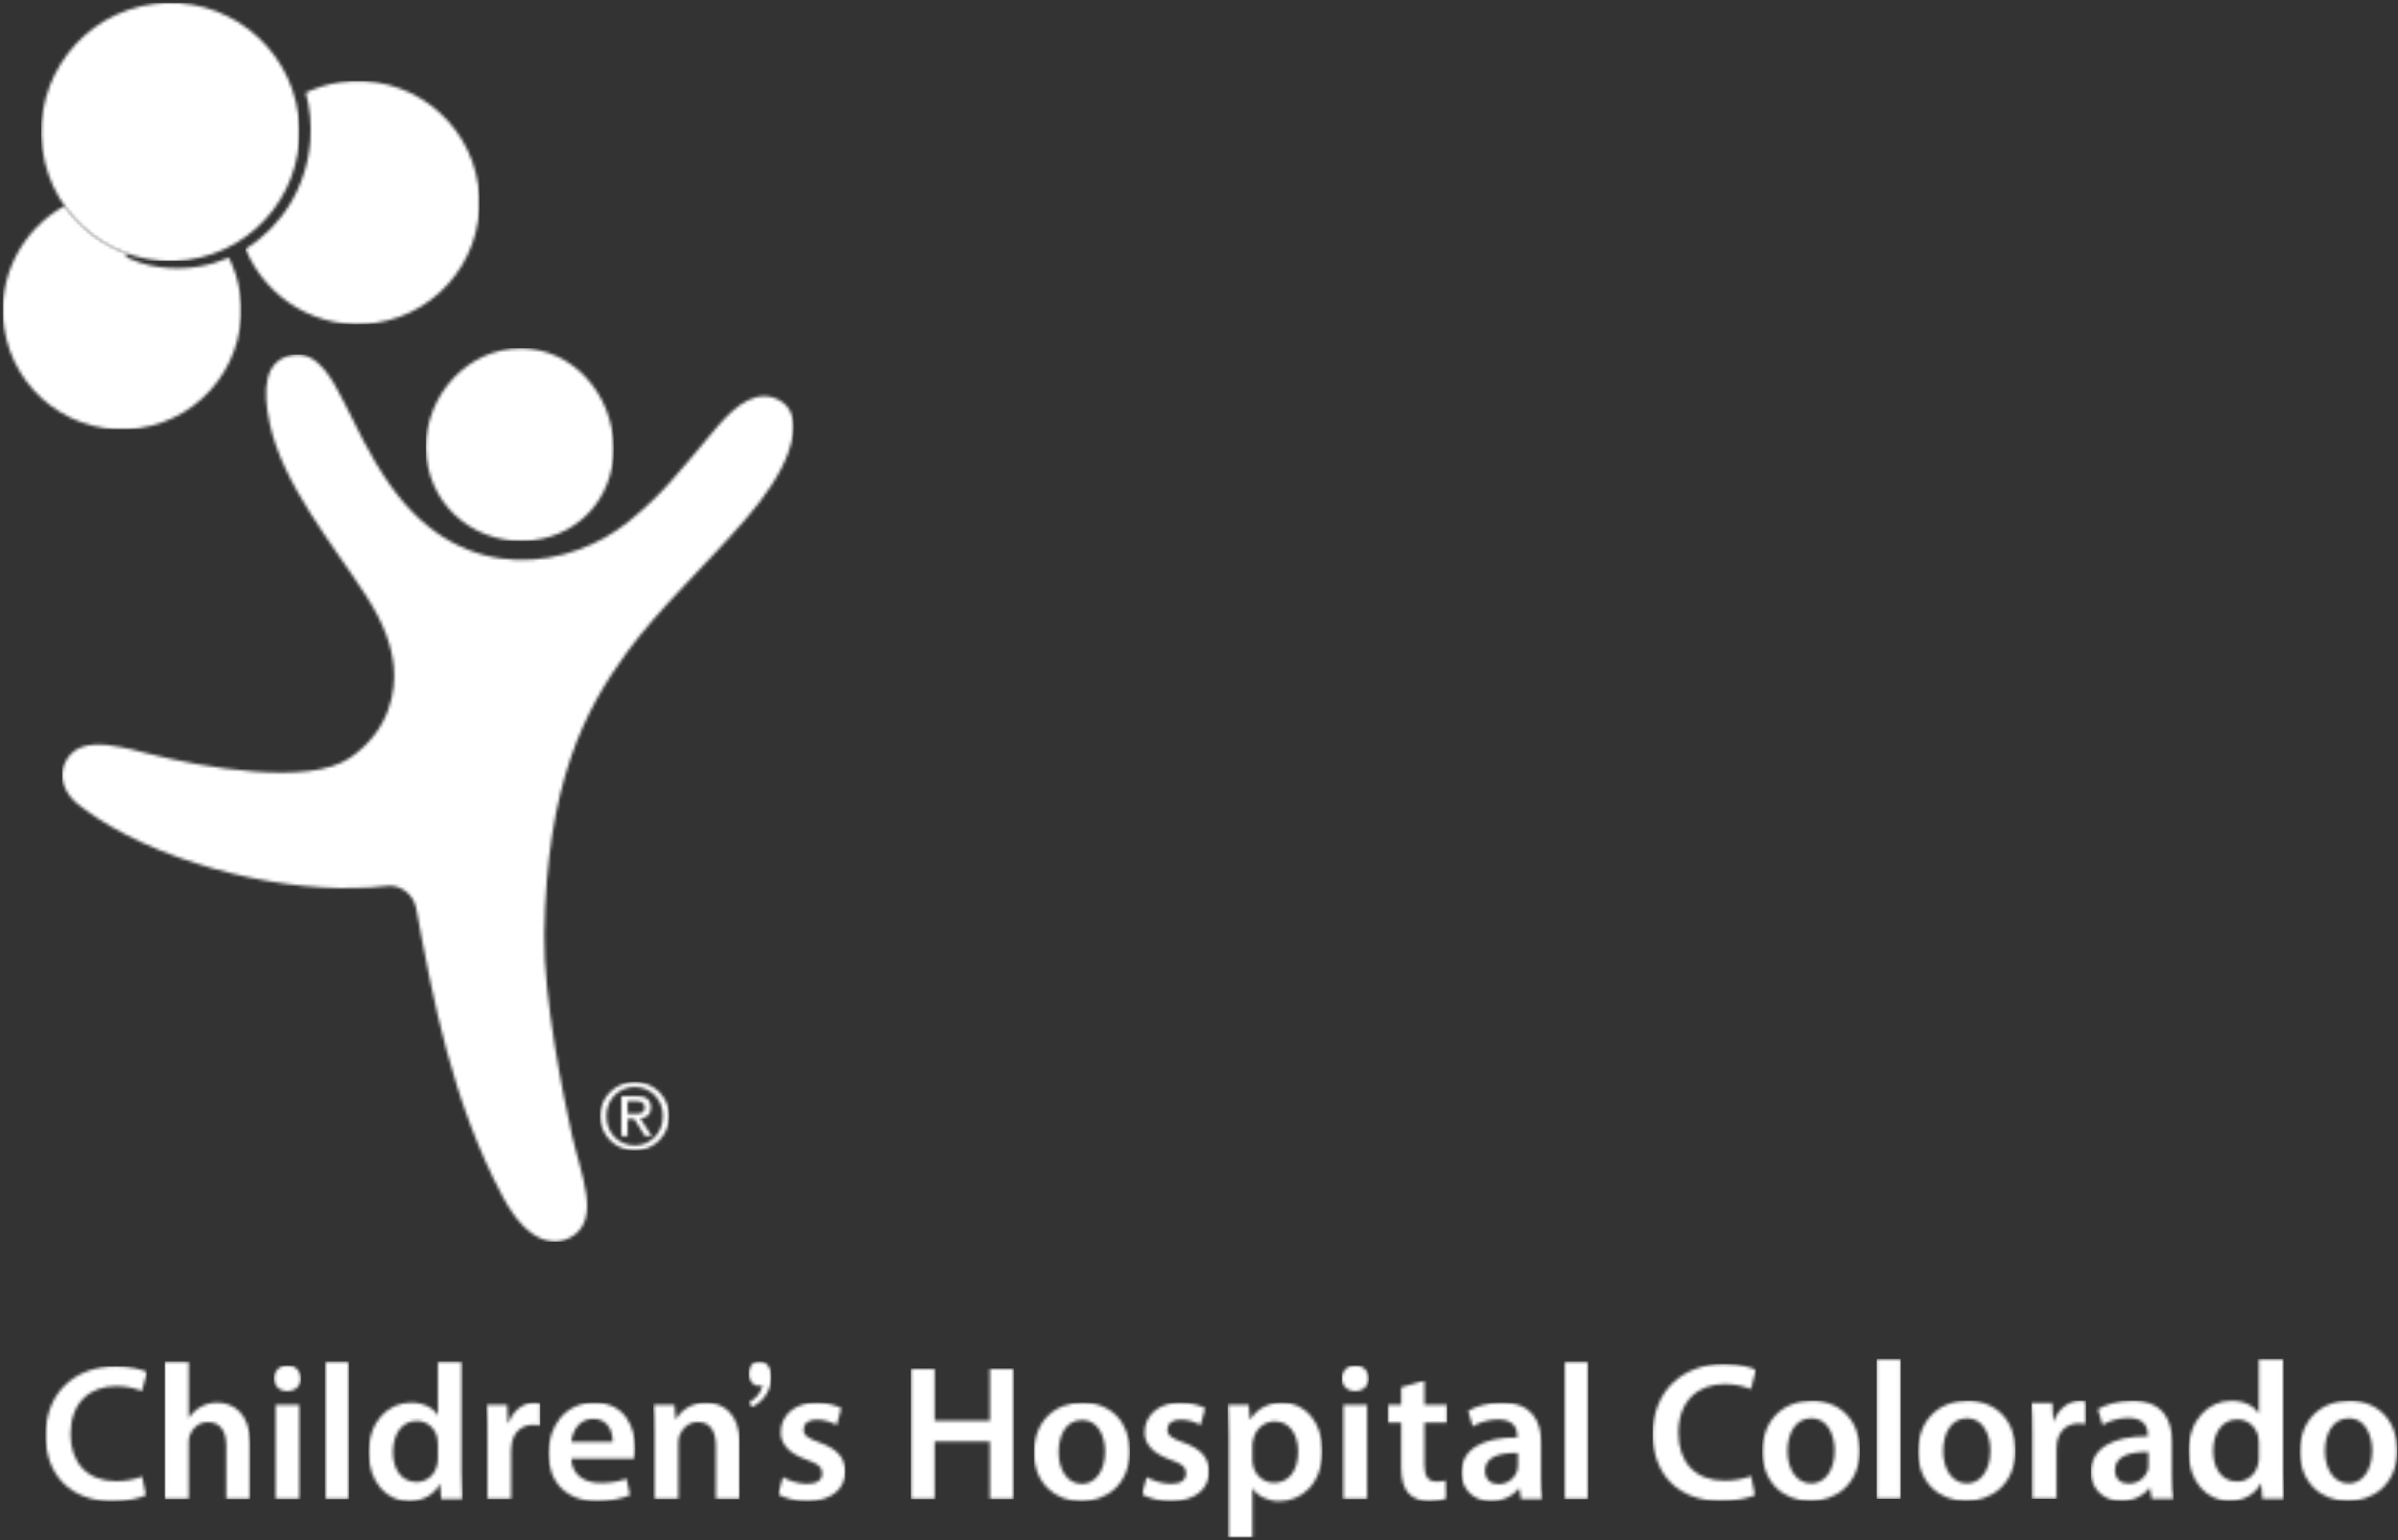 <?xml version="1.0" encoding="UTF-8"?>
<svg width="772px" height="496px" viewBox="0 0 772 496" version="1.1" xmlns="http://www.w3.org/2000/svg" xmlns:xlink="http://www.w3.org/1999/xlink">
    <rect x="0" y="0" width="772" height="496" fill="#333333" stroke="none"/>
    <title>childrens-hospital-colorado-logo</title>
    <defs>
        <path d="M241.058,451.671 C243.316,450.329 245.055,448.687 245.449,446.017 C242.9,447.171 241.058,444.563 241.058,442.689 C241.058,440.327 241.925,438.497 244.568,438.497 C247.286,438.497 248.301,441.043 248.301,443.364 C248.301,447.672 245.891,451.237 242.064,453.165 C242.064,453.165 245.891,451.237 242.064,453.165 L241.058,451.671 L241.058,451.671 Z" id="path-1"></path>
        <path d="M46.964,481.482 C45.154,482.443 41.174,483.441 36.122,483.441 C22.775,483.441 14.677,475.018 14.677,462.242 C14.677,448.38 24.277,440.028 37.11,440.028 C42.162,440.028 45.784,441.071 47.327,441.885 L45.663,448.004 C43.665,447.127 40.915,446.385 37.423,446.385 C28.892,446.385 22.708,451.748 22.708,461.853 C22.708,471.09 28.145,477.004 37.365,477.004 C40.481,477.004 43.723,476.382 45.726,475.452 C45.726,475.452 43.723,476.382 45.726,475.452 L46.964,481.482 L46.964,481.482 Z" id="path-3"></path>
        <path d="M53.013,438.484 L60.748,438.484 L60.748,456.538 L60.869,456.538 C61.804,455.116 63.109,453.859 64.665,453.049 C66.168,452.19 67.969,451.698 69.906,451.698 C75.083,451.698 80.507,455.116 80.507,464.858 L80.507,482.747 L72.834,482.747 L72.834,465.717 C72.834,461.298 71.216,457.983 66.968,457.983 C63.977,457.983 61.857,459.96 61.061,462.295 C60.802,462.908 60.748,463.718 60.748,464.599 L60.748,482.747 L53.013,482.747 L53.013,438.484 L53.013,438.484 Z" id="path-5"></path>
        <path d="M96.844,443.879 C96.844,446.191 95.14,448.003 92.462,448.003 C89.913,448.003 88.223,446.191 88.223,443.879 C88.223,441.53 89.98,439.727 92.529,439.727 C95.14,439.727 96.759,441.53 96.844,443.879 L96.844,443.879 Z M88.657,452.373 L96.397,452.373 L96.397,482.746 L88.657,482.746 L88.657,452.373 L88.657,452.373 Z" id="path-7"></path>
        <polygon id="path-9" points="104.631 438.484 112.362 438.484 112.362 482.746 104.631 482.746"></polygon>
        <path d="M148.622,438.484 L148.622,474.216 C148.622,477.321 148.751,480.68 148.881,482.747 L142.031,482.747 L141.705,477.943 L141.584,477.943 C139.777,481.306 136.107,483.44 131.68,483.44 C124.441,483.44 118.722,477.258 118.722,467.9 C118.633,457.728 125.004,451.698 132.297,451.698 C136.473,451.698 139.473,453.425 140.833,455.67 L140.971,455.67 L140.971,438.484 L148.622,438.484 L148.622,438.484 Z M140.971,465.033 C140.971,464.411 140.9,463.66 140.779,463.038 C140.099,460.05 137.658,457.598 134.162,457.598 C129.252,457.598 126.502,461.969 126.502,467.659 C126.502,473.196 129.252,477.258 134.112,477.258 C137.224,477.258 139.965,475.133 140.708,471.832 C140.9,471.139 140.971,470.396 140.971,469.587 C140.971,469.587 140.971,470.396 140.971,469.587 L140.971,465.033 L140.971,465.033 Z" id="path-11"></path>
        <path d="M156.865,462.157 C156.865,458.046 156.798,455.116 156.615,452.374 L163.277,452.374 L163.528,458.171 L163.773,458.171 C165.276,453.859 168.839,451.698 172.068,451.698 C172.81,451.698 173.244,451.752 173.879,451.859 L173.879,459.101 C173.244,458.985 172.568,458.855 171.634,458.855 C167.959,458.855 165.455,461.217 164.784,464.657 C164.654,465.333 164.529,466.156 164.529,467.023 L164.529,482.747 L156.865,482.747 L156.865,462.157 L156.865,462.157 Z" id="path-13"></path>
        <path d="M183.92,469.703 C184.099,475.201 188.396,477.567 193.261,477.567 C196.829,477.567 199.368,477.053 201.68,476.181 L202.798,481.481 C200.182,482.564 196.565,483.441 192.21,483.441 C182.355,483.441 176.56,477.321 176.56,468.021 C176.56,459.607 181.662,451.699 191.383,451.699 C201.3,451.699 204.483,459.786 204.483,466.46 C204.483,467.896 204.354,469.023 204.238,469.703 C204.238,469.703 204.354,469.023 204.238,469.703 L183.92,469.703 L183.92,469.703 Z M197.24,464.344 C197.316,461.535 196.077,456.919 190.967,456.919 C186.214,456.919 184.22,461.218 183.92,464.344 C183.92,464.344 184.22,461.218 183.92,464.344 L197.24,464.344 L197.24,464.344 Z" id="path-15"></path>
        <path d="M210.647,461.427 C210.647,457.938 210.588,454.999 210.405,452.374 L217.143,452.374 L217.514,456.923 L217.698,456.923 C219.008,454.566 222.299,451.698 227.36,451.698 C232.654,451.698 238.131,455.116 238.131,464.72 L238.131,482.747 L230.463,482.747 L230.463,465.601 C230.463,461.217 228.849,457.938 224.669,457.938 C221.619,457.938 219.509,460.108 218.69,462.416 C218.449,463.109 218.377,464.026 218.377,464.903 L218.377,482.747 L210.647,482.747 L210.647,461.427 L210.647,461.427 Z" id="path-17"></path>
        <path d="M252.026,475.704 C253.761,476.76 257.074,477.869 259.82,477.869 C263.191,477.869 264.68,476.505 264.68,474.505 C264.68,472.448 263.433,471.392 259.69,470.095 C253.761,468.019 251.275,464.798 251.342,461.215 C251.342,455.874 255.76,451.701 262.811,451.701 C266.173,451.701 269.098,452.564 270.85,453.49 L269.357,458.93 C268.047,458.169 265.61,457.172 262.932,457.172 C260.2,457.172 258.706,458.482 258.706,460.357 C258.706,462.293 260.124,463.224 263.987,464.597 C269.473,466.592 272.031,469.384 272.107,473.893 C272.107,479.372 267.792,483.438 259.748,483.438 C256.082,483.438 252.764,482.494 250.52,481.238 C250.52,481.238 252.764,482.494 250.52,481.238 L252.026,475.704 L252.026,475.704 Z" id="path-19"></path>
        <polygon id="path-21" points="300.903 440.708 300.903 457.541 318.68 457.541 318.68 440.708 326.349 440.708 326.349 482.743 318.68 482.743 318.68 464.215 300.903 464.215 300.903 482.743 293.252 482.743 293.252 440.708"></polygon>
        <path d="M363.681,467.269 C363.681,478.439 355.834,483.44 348.113,483.44 C339.514,483.44 332.888,477.509 332.888,467.788 C332.888,457.795 339.443,451.698 348.595,451.698 C357.627,451.698 363.681,458.046 363.681,467.269 L363.681,467.269 Z M340.802,467.596 C340.802,473.438 343.673,477.871 348.336,477.871 C352.704,477.871 355.767,473.568 355.767,467.466 C355.767,462.734 353.648,457.299 348.412,457.299 C342.984,457.299 340.802,462.541 340.802,467.596 L340.802,467.596 Z" id="path-23"></path>
        <path d="M369.16,475.704 C370.908,476.76 374.208,477.869 376.962,477.869 C380.329,477.869 381.818,476.505 381.818,474.505 C381.818,472.448 380.57,471.392 376.832,470.095 C370.908,468.019 368.408,464.798 368.489,461.215 C368.489,455.874 372.902,451.701 379.949,451.701 C383.325,451.701 386.244,452.564 387.984,453.49 L386.495,458.93 C385.189,458.169 382.748,457.172 380.083,457.172 C377.333,457.172 375.831,458.482 375.831,460.357 C375.831,462.293 377.271,463.224 381.129,464.597 C386.62,466.592 389.164,469.384 389.236,473.893 C389.236,479.372 384.934,483.438 376.89,483.438 C373.215,483.438 369.902,482.494 367.666,481.238 C367.666,481.238 369.902,482.494 367.666,481.238 L369.16,475.704 L369.16,475.704 Z" id="path-25"></path>
        <path d="M395.52,462.467 C395.52,458.481 395.404,455.252 395.287,452.371 L402.017,452.371 L402.383,457.059 L402.522,457.059 C404.753,453.615 408.317,451.7 412.918,451.7 C419.897,451.7 425.692,457.685 425.692,467.146 C425.692,478.137 418.78,483.437 411.862,483.437 C408.066,483.437 404.874,481.805 403.322,479.371 L403.193,479.371 L403.193,495.095 L395.52,495.095 L395.52,462.467 L395.52,462.467 Z M403.193,470.027 C403.193,470.765 403.26,471.449 403.452,472.143 C404.181,475.247 406.931,477.51 410.172,477.51 C415.046,477.51 417.912,473.435 417.912,467.464 C417.912,462.105 415.283,457.73 410.356,457.73 C407.19,457.73 404.252,460.047 403.519,463.411 C403.322,464.028 403.193,464.722 403.193,465.334 C403.193,465.334 403.193,464.722 403.193,465.334 L403.193,470.027 L403.193,470.027 Z" id="path-27"></path>
        <path d="M440.599,443.879 C440.599,446.191 438.918,448.003 436.24,448.003 C433.682,448.003 432.001,446.191 432.001,443.879 C432.001,441.53 433.749,439.727 436.302,439.727 C438.918,439.727 440.55,441.53 440.599,443.879 L440.599,443.879 Z M432.444,452.373 L440.161,452.373 L440.161,482.746 L432.444,482.746 L432.444,452.373 L432.444,452.373 Z" id="path-29"></path>
        <path d="M458.566,444.565 L458.566,452.371 L465.863,452.371 L465.863,458.119 L458.566,458.119 L458.566,471.507 C458.566,475.197 459.563,477.125 462.5,477.125 C463.922,477.125 464.606,477.005 465.483,476.758 L465.603,482.614 C464.486,483.057 462.5,483.437 460.055,483.437 C457.265,483.437 454.886,482.444 453.455,480.892 C451.836,479.12 451.09,476.383 451.09,472.397 L451.09,458.119 L446.712,458.119 L446.712,452.371 L451.09,452.371 L451.09,446.775 L458.566,444.565 L458.566,444.565 Z" id="path-31"></path>
        <path d="M496.145,475.452 C496.145,478.189 496.266,480.891 496.592,482.748 L489.662,482.748 L489.175,479.375 L488.978,479.375 C487.113,481.75 483.939,483.437 480,483.437 C473.896,483.437 470.476,478.99 470.476,474.374 C470.476,466.716 477.254,462.842 488.473,462.909 L488.473,462.417 C488.473,460.431 487.663,457.125 482.32,457.125 C479.324,457.125 476.208,458.047 474.138,459.353 L472.64,454.37 C474.889,453.001 478.815,451.699 483.595,451.699 C493.351,451.699 496.145,457.868 496.145,464.466 C496.145,464.466 496.145,457.868 496.145,464.466 L496.145,475.452 L496.145,475.452 Z M488.669,467.897 C483.237,467.789 478.077,468.952 478.077,473.569 C478.077,476.57 480,477.943 482.436,477.943 C485.477,477.943 487.721,475.948 488.423,473.761 C488.602,473.197 488.669,472.571 488.669,472.07 C488.669,472.07 488.669,472.571 488.669,472.07 L488.669,467.897 L488.669,467.897 Z" id="path-33"></path>
        <polygon id="path-35" points="503.575 438.484 511.315 438.484 511.315 482.746 503.575 482.746"></polygon>
        <path d="M564.995,481.467 C563.153,482.357 559.097,483.368 553.902,483.368 C540.336,483.368 532.1,474.873 532.1,461.816 C532.1,447.743 541.923,439.258 554.975,439.258 C560.108,439.258 563.716,440.34 565.303,441.154 L563.658,447.372 C561.632,446.486 558.771,445.722 555.288,445.722 C546.618,445.722 540.336,451.179 540.336,461.44 C540.336,470.897 545.786,476.846 555.229,476.846 C558.342,476.846 561.632,476.211 563.716,475.316 C563.716,475.316 561.632,476.211 563.716,475.316 L564.995,481.467 L564.995,481.467 Z" id="path-37"></path>
        <path d="M598.698,466.966 C598.698,478.297 590.713,483.365 582.861,483.365 C574.182,483.365 567.404,477.425 567.404,467.458 C567.404,457.326 574.048,451.109 583.375,451.109 C592.546,451.109 598.698,457.577 598.698,466.966 L598.698,466.966 Z M575.448,467.275 C575.448,473.22 578.421,477.724 583.111,477.724 C587.547,477.724 590.641,473.421 590.641,467.141 C590.641,462.323 588.499,456.74 583.179,456.74 C577.665,456.74 575.448,462.144 575.448,467.275 L575.448,467.275 Z" id="path-39"></path>
        <polygon id="path-41" points="604.147 437.674 611.936 437.674 611.936 482.67 604.147 482.67"></polygon>
        <path d="M648.816,466.966 C648.816,478.297 640.839,483.365 632.979,483.365 C624.295,483.365 617.517,477.425 617.517,467.458 C617.517,457.326 624.179,451.109 633.484,451.109 C642.672,451.109 648.816,457.577 648.816,466.966 L648.816,466.966 Z M625.574,467.275 C625.574,473.22 628.548,477.724 633.233,477.724 C637.669,477.724 640.776,473.421 640.776,467.141 C640.776,462.323 638.621,456.74 633.296,456.74 C627.783,456.74 625.574,462.144 625.574,467.275 L625.574,467.275 Z" id="path-43"></path>
        <path d="M654.28,461.759 C654.28,457.577 654.209,454.531 654.021,451.802 L660.732,451.802 L661.05,457.631 L661.237,457.631 C662.767,453.341 666.37,451.109 669.733,451.109 C670.493,451.109 670.931,451.18 671.566,451.301 L671.566,458.588 C670.869,458.467 670.167,458.387 669.223,458.387 C665.548,458.387 662.959,460.739 662.257,464.296 C662.127,464.993 662.069,465.817 662.069,466.635 L662.069,482.672 L654.28,482.672 L654.28,461.759 L654.28,461.759 Z" id="path-45"></path>
        <path d="M699.258,475.264 C699.258,478.046 699.379,480.779 699.773,482.672 L692.735,482.672 L692.162,479.25 L691.975,479.25 C690.128,481.656 686.9,483.365 682.853,483.365 C676.643,483.365 673.155,478.874 673.155,474.181 C673.155,466.461 680.063,462.462 691.46,462.524 L691.46,462.014 C691.46,459.983 690.638,456.624 685.192,456.624 C682.151,456.624 678.981,457.577 676.898,458.901 L675.373,453.828 C677.653,452.442 681.646,451.109 686.52,451.109 C696.406,451.109 699.258,457.389 699.258,464.17 C699.258,464.17 699.258,457.389 699.258,464.17 L699.258,475.264 L699.258,475.264 Z M691.648,467.588 C686.144,467.539 680.886,468.67 680.886,473.358 C680.886,476.405 682.853,477.791 685.313,477.791 C688.487,477.791 690.705,475.761 691.46,473.546 C691.648,472.974 691.648,472.406 691.648,471.833 C691.648,471.833 691.648,472.406 691.648,471.833 L691.648,467.588 L691.648,467.588 Z" id="path-47"></path>
        <path d="M734.997,437.676 L734.997,473.994 C734.997,477.165 735.118,480.587 735.256,482.672 L728.348,482.672 L727.959,477.791 L727.834,477.791 C725.997,481.213 722.259,483.365 717.823,483.365 C710.41,483.365 704.593,477.107 704.593,467.588 C704.526,457.259 710.982,451.109 718.4,451.109 C722.639,451.109 725.679,452.817 727.079,455.103 L727.199,455.103 L727.199,437.676 L734.997,437.676 L734.997,437.676 Z M727.199,464.671 C727.199,464.041 727.146,463.218 727.011,462.591 C726.318,459.599 723.846,457.13 720.3,457.13 C715.297,457.13 712.502,461.558 712.502,467.275 C712.502,472.974 715.297,477.107 720.233,477.107 C723.403,477.107 726.189,474.946 726.949,471.587 C727.146,470.894 727.199,470.129 727.199,469.297 C727.199,469.297 727.199,470.129 727.199,469.297 L727.199,464.671 L727.199,464.671 Z" id="path-49"></path>
        <path d="M771.754,466.966 C771.754,478.297 763.763,483.365 755.907,483.365 C747.238,483.365 740.446,477.425 740.446,467.458 C740.446,457.326 747.104,451.109 756.413,451.109 C765.606,451.109 771.754,457.577 771.754,466.966 L771.754,466.966 Z M748.49,467.275 C748.49,473.22 751.476,477.724 756.167,477.724 C760.593,477.724 763.696,473.421 763.696,467.141 C763.696,462.323 761.546,456.74 756.225,456.74 C750.712,456.74 748.49,462.144 748.49,467.275 L748.49,467.275 Z" id="path-51"></path>
        <path d="M96.036,37.051 C93.04,14.287 72.155,-1.722 49.414,1.284 C26.659,4.281 10.648,25.166 13.657,47.926 C16.648,70.677 37.529,86.691 60.283,83.694 C83.029,80.692 99.031,59.807 96.036,37.051 L96.036,37.051 Z" id="path-53"></path>
        <path d="M197.339,140.819 C195.475,123.727 181.305,110.526 164.547,112.351 C147.816,114.176 135.439,130.289 137.326,147.39 C139.199,164.482 154.54,175.835 171.308,174.01 C188.048,172.167 199.213,157.897 197.339,140.819 L197.339,140.819 Z" id="path-55"></path>
        <path d="M86.842,136.464 C91.027,155.869 106.914,174.992 117.797,191.789 C123.788,201.039 126.18,208.411 126.766,214.768 C127.437,222.171 125.809,235.022 112.682,244.045 C99.348,253.219 64.982,247.114 47.643,242.672 C43.283,241.553 40.126,240.735 38.271,240.498 C26.319,238.051 22.948,242.175 21.383,244.747 C18.883,248.827 19.407,255.143 26.386,260.019 C49.301,277.303 87.602,286.8 114.318,285.95 C118.611,285.919 120.216,285.717 124.316,285.337 C128.398,284.666 133.075,287.574 134.01,292.687 C139.353,321.731 145.532,354.744 161.87,385.443 C169.985,400.701 178.709,401.475 184.012,398.304 C193.58,392.578 186.954,378.277 184.034,365.112 C181.378,353.026 174.957,321.704 175.244,301.007 C175.914,251.927 188.403,228.451 201.816,210.075 C212.19,195.855 227.101,182.221 240.305,166.873 C246.296,159.899 251.188,152.787 253.683,145.996 C257.117,136.567 255.203,131.306 251.049,128.962 C244.222,125.156 237.461,129.638 230.513,137.878 C217.452,153.386 213.366,158.996 202.339,167.973 C184.521,182.489 149.663,190.205 125.724,156.397 C118.897,146.77 114.56,136.97 110.531,129.097 C107.106,122.418 102.425,113.212 94.533,114.299 C84.946,115.614 84.472,125.464 86.842,136.464 L86.842,136.464 Z" id="path-57"></path>
        <path d="M41.94,81.977 C33.374,79.213 25.96,73.644 20.805,66.29 C7.176,73.805 -1.069,89.179 1.315,105.484 C4.404,126.463 23.908,140.965 44.865,137.857 C65.821,134.801 80.322,115.285 77.232,94.31 C76.646,90.262 75.399,86.455 73.686,82.961 C67.695,85.596 61.06,86.764 54.183,86.303 C50.199,86.043 45.92,85.256 41.225,83.06 C40.684,82.809 40.402,82.416 40.487,82.174 C40.599,81.87 41.238,81.754 41.94,81.977 L41.94,81.977 Z" id="path-59"></path>
        <path d="M153.917,59.532 C150.764,38.141 130.881,23.344 109.481,26.493 C105.551,27.066 101.853,28.22 98.437,29.83 C99.752,34.746 100.328,39.976 99.895,45.379 C98.719,60.346 90.554,73.028 79.045,80.163 C85.707,96.392 102.738,106.662 120.883,103.983 C142.282,100.838 157.06,80.937 153.917,59.532 L153.917,59.532 Z" id="path-61"></path>
        <path d="M194.095,355.046 C194.681,353.717 195.49,352.545 196.505,351.566 C197.529,350.582 198.696,349.812 200.055,349.249 C201.396,348.685 202.836,348.403 204.343,348.403 C205.863,348.403 207.285,348.685 208.631,349.249 C209.968,349.812 211.139,350.582 212.145,351.566 C213.151,352.545 213.947,353.717 214.538,355.046 C215.123,356.388 215.423,357.842 215.423,359.394 C215.423,360.991 215.123,362.463 214.538,363.813 C213.947,365.164 213.151,366.332 212.145,367.329 C211.139,368.327 209.968,369.092 208.631,369.646 C207.285,370.206 205.863,370.47 204.343,370.47 C202.836,370.47 201.396,370.206 200.055,369.646 C198.696,369.092 197.529,368.327 196.505,367.329 C195.49,366.332 194.681,365.164 194.095,363.813 C193.505,362.463 193.21,360.991 193.21,359.394 C193.21,357.842 193.505,356.388 194.095,355.046 L194.095,355.046 Z M195.915,363.165 C196.38,364.319 197.024,365.316 197.828,366.162 C198.66,366.998 199.621,367.669 200.73,368.148 C201.844,368.644 203.055,368.882 204.343,368.882 C205.626,368.882 206.82,368.644 207.92,368.148 C209.024,367.669 209.977,366.998 210.804,366.162 C211.622,365.316 212.253,364.319 212.722,363.165 C213.183,362.015 213.415,360.758 213.415,359.394 C213.415,358.079 213.183,356.844 212.722,355.712 C212.253,354.567 211.622,353.579 210.804,352.733 C209.977,351.897 209.024,351.248 207.92,350.756 C206.82,350.286 205.626,350.036 204.343,350.036 C203.055,350.036 201.844,350.286 200.73,350.756 C199.621,351.248 198.66,351.897 197.828,352.733 C197.024,353.579 196.38,354.567 195.915,355.712 C195.45,356.844 195.222,358.079 195.222,359.394 C195.222,360.758 195.45,362.015 195.915,363.165 L195.915,363.165 Z M205.018,352.979 C206.565,352.979 207.696,353.283 208.434,353.905 C209.172,354.514 209.548,355.435 209.548,356.683 C209.548,357.842 209.212,358.687 208.573,359.228 C207.92,359.77 207.111,360.087 206.149,360.186 L209.843,365.893 L207.679,365.893 L204.169,360.338 L202.045,360.338 L202.045,365.893 L200.033,365.893 L200.033,352.979 L205.018,352.979 L205.018,352.979 Z M204.133,358.701 C204.589,358.701 205.018,358.687 205.421,358.656 C205.827,358.633 206.181,358.548 206.498,358.405 C206.816,358.276 207.071,358.07 207.254,357.784 C207.437,357.493 207.531,357.095 207.531,356.585 C207.531,356.164 207.451,355.811 207.281,355.56 C207.111,355.314 206.901,355.113 206.637,354.974 C206.369,354.831 206.06,354.742 205.716,354.684 C205.371,354.634 205.036,354.621 204.701,354.621 L202.045,354.621 L202.045,358.701 L204.133,358.701 L204.133,358.701 Z" id="path-63"></path>
    </defs>
    <g id="Page-1" stroke="none" stroke-width="1" fill="none" fill-rule="evenodd">
        <g id="childrens-hospital-colorado-logo">
            <mask id="mask-2" fill="white">
                <use xlink:href="#path-1"></use>
            </mask>
            <g id="path-1"></g>
            <polygon id="Fill-1" fill="#FFFFFF" fill-rule="nonzero" mask="url(#mask-2)" points="241.02 438.4 248.34 438.4 248.34 453.28 241.02 453.28"></polygon>
            <mask id="mask-4" fill="white">
                <use xlink:href="#path-3"></use>
            </mask>
            <g id="path-3"></g>
            <polygon id="Fill-4" fill="#FFFFFF" fill-rule="nonzero" mask="url(#mask-4)" points="14.58 439.96 47.34 439.96 47.34 483.52 14.58 483.52"></polygon>
            <mask id="mask-6" fill="white">
                <use xlink:href="#path-5"></use>
            </mask>
            <g id="path-5"></g>
            <polygon id="Fill-7" fill="#FFFFFF" fill-rule="nonzero" mask="url(#mask-6)" points="52.98 438.4 80.58 438.4 80.58 482.8 52.98 482.8"></polygon>
            <mask id="mask-8" fill="white">
                <use xlink:href="#path-7"></use>
            </mask>
            <g id="path-7"></g>
            <polygon id="Fill-10" fill="#FFFFFF" fill-rule="nonzero" mask="url(#mask-8)" points="88.14 439.72 96.9 439.72 96.9 482.8 88.14 482.8"></polygon>
            <mask id="mask-10" fill="white">
                <use xlink:href="#path-9"></use>
            </mask>
            <g id="path-9"></g>
            <polygon id="Fill-13" fill="#FFFFFF" fill-rule="nonzero" mask="url(#mask-10)" points="104.58 438.4 112.38 438.4 112.38 482.8 104.58 482.8"></polygon>
            <mask id="mask-12" fill="white">
                <use xlink:href="#path-11"></use>
            </mask>
            <g id="path-11"></g>
            <polygon id="Fill-16" fill="#FFFFFF" fill-rule="nonzero" mask="url(#mask-12)" points="118.62 438.4 148.98 438.4 148.98 483.52 118.62 483.52"></polygon>
            <mask id="mask-14" fill="white">
                <use xlink:href="#path-13"></use>
            </mask>
            <g id="path-13"></g>
            <polygon id="Fill-19" fill="#FFFFFF" fill-rule="nonzero" mask="url(#mask-14)" points="156.54 451.6 173.94 451.6 173.94 482.8 156.54 482.8"></polygon>
            <mask id="mask-16" fill="white">
                <use xlink:href="#path-15"></use>
            </mask>
            <g id="path-15"></g>
            <polygon id="Fill-22" fill="#FFFFFF" fill-rule="nonzero" mask="url(#mask-16)" points="176.46 451.6 204.54 451.6 204.54 483.52 176.46 483.52"></polygon>
            <mask id="mask-18" fill="white">
                <use xlink:href="#path-17"></use>
            </mask>
            <g id="path-17"></g>
            <polygon id="Fill-25" fill="#FFFFFF" fill-rule="nonzero" mask="url(#mask-18)" points="210.3 451.6 238.14 451.6 238.14 482.8 210.3 482.8"></polygon>
            <mask id="mask-20" fill="white">
                <use xlink:href="#path-19"></use>
            </mask>
            <g id="path-19"></g>
            <polygon id="Fill-28" fill="#FFFFFF" fill-rule="nonzero" mask="url(#mask-20)" points="250.5 451.6 272.22 451.6 272.22 483.52 250.5 483.52"></polygon>
            <mask id="mask-22" fill="white">
                <use xlink:href="#path-21"></use>
            </mask>
            <g id="path-21"></g>
            <polygon id="Fill-31" fill="#FFFFFF" fill-rule="nonzero" mask="url(#mask-22)" points="293.22 440.68 326.46 440.68 326.46 482.8 293.22 482.8"></polygon>
            <mask id="mask-24" fill="white">
                <use xlink:href="#path-23"></use>
            </mask>
            <g id="path-23"></g>
            <polygon id="Fill-34" fill="#FFFFFF" fill-rule="nonzero" mask="url(#mask-24)" points="332.82 451.6 363.78 451.6 363.78 483.52 332.82 483.52"></polygon>
            <mask id="mask-26" fill="white">
                <use xlink:href="#path-25"></use>
            </mask>
            <g id="path-25"></g>
            <polygon id="Fill-37" fill="#FFFFFF" fill-rule="nonzero" mask="url(#mask-26)" points="367.62 451.6 389.34 451.6 389.34 483.52 367.62 483.52"></polygon>
            <mask id="mask-28" fill="white">
                <use xlink:href="#path-27"></use>
            </mask>
            <g id="path-27"></g>
            <polygon id="Fill-40" fill="#FFFFFF" fill-rule="nonzero" mask="url(#mask-28)" points="395.22 451.6 425.7 451.6 425.7 495.16 395.22 495.16"></polygon>
            <mask id="mask-30" fill="white">
                <use xlink:href="#path-29"></use>
            </mask>
            <g id="path-29"></g>
            <polygon id="Fill-43" fill="#FFFFFF" fill-rule="nonzero" mask="url(#mask-30)" points="431.94 439.72 440.7 439.72 440.7 482.8 431.94 482.8"></polygon>
            <mask id="mask-32" fill="white">
                <use xlink:href="#path-31"></use>
            </mask>
            <g id="path-31"></g>
            <polygon id="Fill-46" fill="#FFFFFF" fill-rule="nonzero" mask="url(#mask-32)" points="446.7 444.52 465.9 444.52 465.9 483.52 446.7 483.52"></polygon>
            <mask id="mask-34" fill="white">
                <use xlink:href="#path-33"></use>
            </mask>
            <g id="path-33"></g>
            <polygon id="Fill-49" fill="#FFFFFF" fill-rule="nonzero" mask="url(#mask-34)" points="470.46 451.6 496.62 451.6 496.62 483.52 470.46 483.52"></polygon>
            <mask id="mask-36" fill="white">
                <use xlink:href="#path-35"></use>
            </mask>
            <g id="path-35"></g>
            <polygon id="Fill-52" fill="#FFFFFF" fill-rule="nonzero" mask="url(#mask-36)" points="503.46 438.4 511.38 438.4 511.38 482.8 503.46 482.8"></polygon>
            <mask id="mask-38" fill="white">
                <use xlink:href="#path-37"></use>
            </mask>
            <g id="path-37"></g>
            <polygon id="Fill-55" fill="#FFFFFF" fill-rule="nonzero" mask="url(#mask-38)" points="532.02 439.24 565.38 439.24 565.38 483.4 532.02 483.4"></polygon>
            <mask id="mask-40" fill="white">
                <use xlink:href="#path-39"></use>
            </mask>
            <g id="path-39"></g>
            <polygon id="Fill-58" fill="#FFFFFF" fill-rule="nonzero" mask="url(#mask-40)" points="567.3 451 598.74 451 598.74 483.4 567.3 483.4"></polygon>
            <mask id="mask-42" fill="white">
                <use xlink:href="#path-41"></use>
            </mask>
            <g id="path-41"></g>
            <polygon id="Fill-61" fill="#FFFFFF" fill-rule="nonzero" mask="url(#mask-42)" points="604.14 437.56 611.94 437.56 611.94 482.68 604.14 482.68"></polygon>
            <mask id="mask-44" fill="white">
                <use xlink:href="#path-43"></use>
            </mask>
            <g id="path-43"></g>
            <polygon id="Fill-64" fill="#FFFFFF" fill-rule="nonzero" mask="url(#mask-44)" points="617.46 451 648.9 451 648.9 483.4 617.46 483.4"></polygon>
            <mask id="mask-46" fill="white">
                <use xlink:href="#path-45"></use>
            </mask>
            <g id="path-45"></g>
            <polygon id="Fill-67" fill="#FFFFFF" fill-rule="nonzero" mask="url(#mask-46)" points="653.94 451 671.58 451 671.58 482.68 653.94 482.68"></polygon>
            <mask id="mask-48" fill="white">
                <use xlink:href="#path-47"></use>
            </mask>
            <g id="path-47"></g>
            <polygon id="Fill-70" fill="#FFFFFF" fill-rule="nonzero" mask="url(#mask-48)" points="673.14 451 699.78 451 699.78 483.4 673.14 483.4"></polygon>
            <mask id="mask-50" fill="white">
                <use xlink:href="#path-49"></use>
            </mask>
            <g id="path-49"></g>
            <polygon id="Fill-73" fill="#FFFFFF" fill-rule="nonzero" mask="url(#mask-50)" points="704.58 437.56 735.3 437.56 735.3 483.4 704.58 483.4"></polygon>
            <mask id="mask-52" fill="white">
                <use xlink:href="#path-51"></use>
            </mask>
            <g id="path-51"></g>
            <polygon id="Fill-76" fill="#FFFFFF" fill-rule="nonzero" mask="url(#mask-52)" points="740.34 451 771.78 451 771.78 483.4 740.34 483.4"></polygon>
            <mask id="mask-54" fill="white">
                <use xlink:href="#path-53"></use>
            </mask>
            <g id="path-53"></g>
            <polygon id="Fill-79" fill="#FFFFFF" fill-rule="nonzero" mask="url(#mask-54)" points="13.26 0.88 96.42 0.88 96.42 84.04 13.26 84.04"></polygon>
            <mask id="mask-56" fill="white">
                <use xlink:href="#path-55"></use>
            </mask>
            <g id="path-55"></g>
            <polygon id="Fill-82" fill="#FFFFFF" fill-rule="nonzero" mask="url(#mask-56)" points="137.1 112.12 197.58 112.12 197.58 174.28 137.1 174.28"></polygon>
            <mask id="mask-58" fill="white">
                <use xlink:href="#path-57"></use>
            </mask>
            <g id="path-57"></g>
            <polygon id="Fill-85" fill="#FFFFFF" fill-rule="nonzero" mask="url(#mask-58)" points="19.98 114.16 255.54 114.16 255.54 399.88 19.98 399.88"></polygon>
            <mask id="mask-60" fill="white">
                <use xlink:href="#path-59"></use>
            </mask>
            <g id="path-59"></g>
            <polygon id="Fill-88" fill="#FFFFFF" fill-rule="nonzero" mask="url(#mask-60)" points="0.9 66.28 77.7 66.28 77.7 138.28 0.9 138.28"></polygon>
            <mask id="mask-62" fill="white">
                <use xlink:href="#path-61"></use>
            </mask>
            <g id="path-61"></g>
            <polygon id="Fill-91" fill="#FFFFFF" fill-rule="nonzero" mask="url(#mask-62)" points="79.02 26.08 154.38 26.08 154.38 104.44 79.02 104.44"></polygon>
            <mask id="mask-64" fill="white">
                <use xlink:href="#path-63"></use>
            </mask>
            <g id="path-63"></g>
            <polygon id="Fill-94" fill="#FFFFFF" fill-rule="nonzero" mask="url(#mask-64)" points="193.14 348.4 215.46 348.4 215.46 370.48 193.14 370.48"></polygon>
        </g>
    </g>
</svg>
